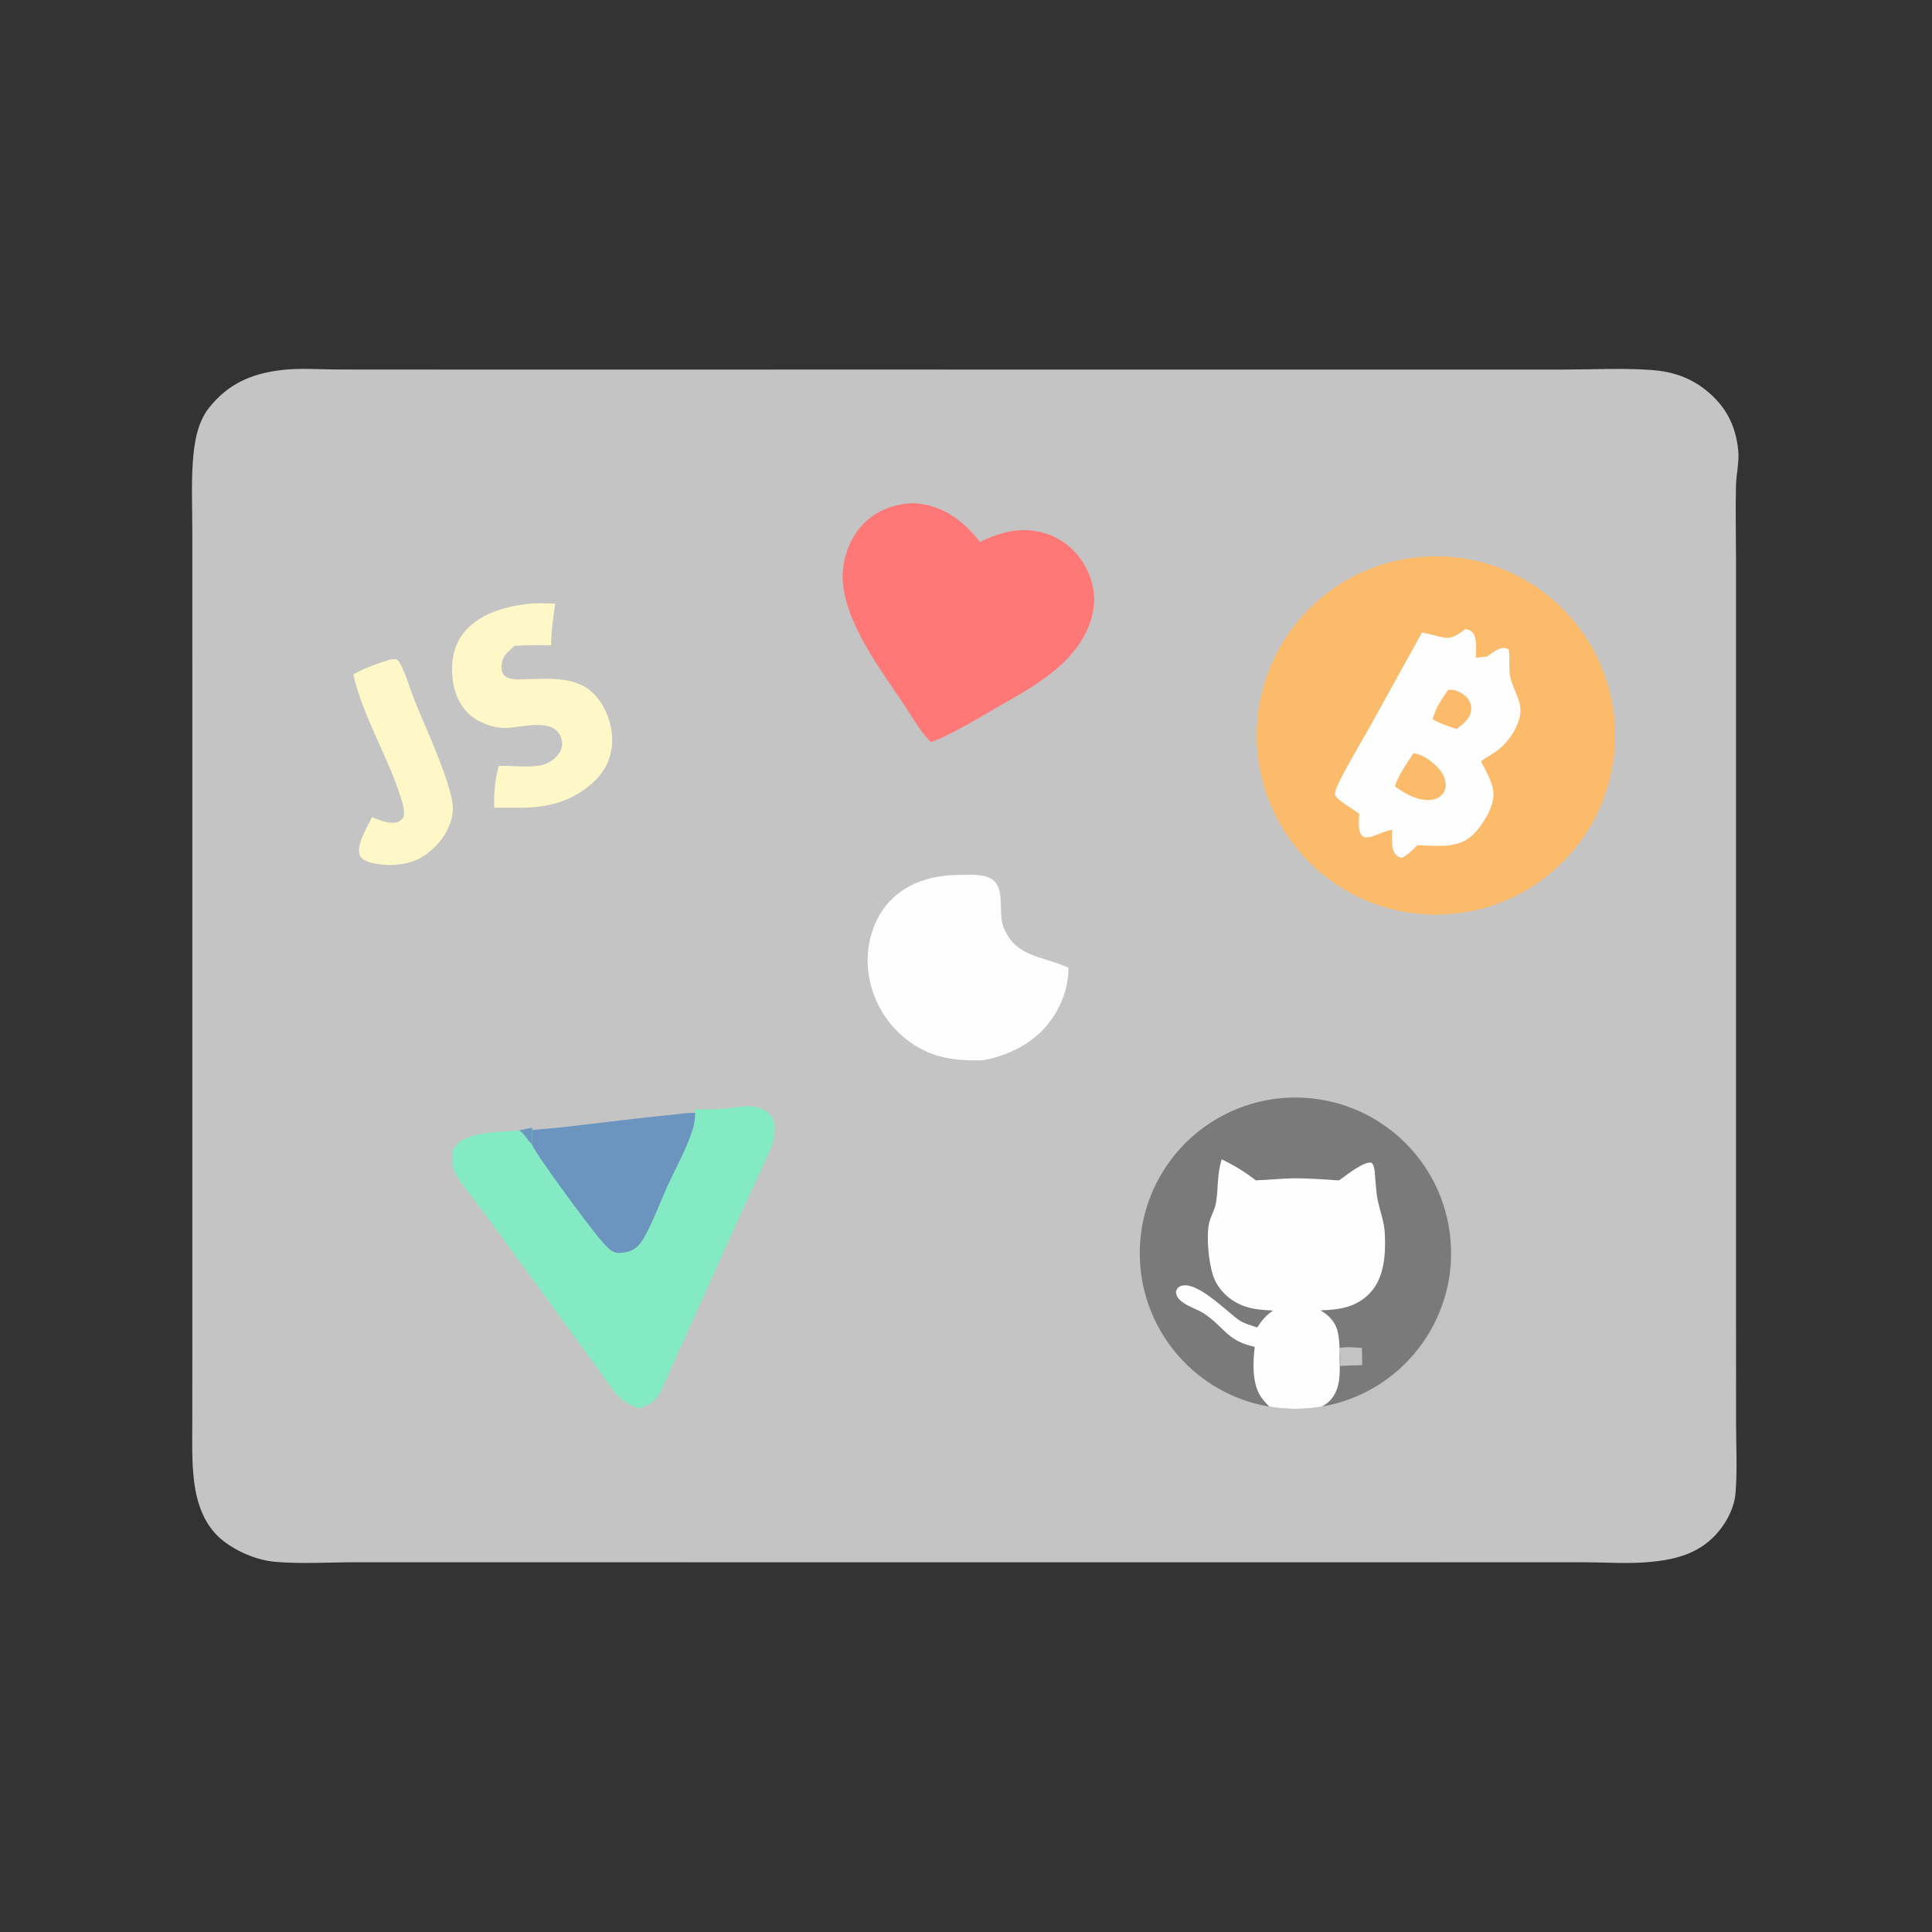 <svg xmlns="http://www.w3.org/2000/svg" viewBox="0 0 512 512" height="512.0px" width="512.0px">
<rect x="0" y="0" width="512" height="512" fill="#333333" stroke="none"/>
<path id="" fill="#c4c4c4" fill-opacity="1.0" stroke="#000000" stroke-width="0.0" stroke-opacity="1.0" stroke-linecap="round" stroke-linejoin="round"  filling="0" d="M74.43 98.094 C74.505 98.081 74.581 98.064 74.658 98.055 C79.515 97.478 84.822 97.921 89.73 97.926 L120.297 97.945 L223.71 97.942 L367.938 97.945 L414.092 97.945 C421.918 97.944 429.978 97.484 437.77 98.059 C443.185 98.459 447.967 100.053 452.212 103.5 C457.397 107.713 459.978 112.726 460.647 119.346 C460.96 122.429 460.132 125.535 460.058 128.627 C459.895 135.34 460.06 142.1 460.062 148.818 L460.062 232.877 L460.062 342.51 L460.08 377.257 C460.082 383.345 460.43 389.63 459.933 395.683 C459.63 399.36 457.8 403.02 455.467 405.83 C450.803 411.455 444.553 413.255 437.56 413.905 C431.745 414.505 425.522 414.025 419.652 414.017 L384.043 414.017 L268.775 414.02 L135.706 414.015 L94.153 414.012 C87.191 414.015 79.962 414.493 73.038 413.913 C68.209 413.507 63.042 411.348 59.221 408.392 C54.271 404.562 52.191 398.647 51.441 392.625 C50.764 387.197 50.959 381.68 50.96 376.22 L50.972 353.837 L50.973 279.283 L50.968 174.411 L50.966 140.945 C50.963 134.829 50.678 128.585 51.096 122.489 C51.434 117.565 52.252 112.041 55.402 108.064 C60.393 101.761 66.618 99.009 74.43 98.094 Z"></path>
<path id="" fill="#fbbb6a" fill-opacity="1.0" stroke="#000000" stroke-width="0.0" stroke-opacity="1.0" stroke-linecap="round" stroke-linejoin="round"  filling="0" d="M377.822 147.498 C404.075 145.999 426.548 166.12 427.947 192.379 C429.345 218.637 409.14 241.033 382.877 242.333 C356.752 243.626 334.502 223.551 333.11 197.433 C331.717 171.315 351.71 148.988 377.822 147.498 Z"></path>
<path id="" fill="#c3c3c3" fill-opacity="1.0" stroke="#000000" stroke-width="0.0" stroke-opacity="1.0" stroke-linecap="round" stroke-linejoin="round"  filling="0" d="M340.812 291.12 C363.733 289.473 383.64 306.74 385.248 329.663 C386.855 352.587 369.553 372.465 346.627 374.033 C323.757 375.595 303.94 358.345 302.335 335.478 C300.733 312.61 317.947 292.762 340.812 291.12 Z"></path>
<path id="" fill="#6b94bf" fill-opacity="1.0" stroke="#000000" stroke-width="0.0" stroke-opacity="1.0" stroke-linecap="round" stroke-linejoin="round"  filling="0" d="M180.892 295.103 C182.243 294.892 183.767 294.95 185.141 294.892 C184.846 299.265 184.086 303.647 183.575 308.005 C182.989 312.99 182.603 318.005 182.085 323 C181.635 327.34 181.017 331.65 181.096 336.022 C174.114 335.762 166.845 336.623 159.923 335.798 C156.886 332.457 154.342 328.788 151.744 325.105 C148.784 320.64 136.351 304.07 135.765 300.548 C138.204 299.43 145.58 299.142 148.757 298.765 C159.459 297.462 170.171 296.24 180.892 295.103 Z"></path>
<path id="" fill="#7a7a7a" fill-opacity="1.0" stroke="#000000" stroke-width="0.0" stroke-opacity="1.0" stroke-linecap="round" stroke-linejoin="round"  filling="0" d="M336.392 372.777 C315.262 369.188 300.4 350.015 302.195 328.655 C303.988 307.298 321.84 290.87 343.275 290.858 C364.707 290.842 382.58 307.248 384.402 328.603 C386.223 349.96 371.385 369.152 350.26 372.767 C345.67 373.553 340.983 373.555 336.392 372.777 Z M355.02 358.205 C355.23 359.483 355.17 360.72 355.132 362.007 C357.085 361.855 359.06 361.84 361.017 361.775 C360.973 360.255 360.957 358.733 360.93 357.212 C359.035 357.135 356.853 356.822 355.005 357.235 L355.02 358.205 Z"></path>
<path id="" fill="#fefefe" fill-opacity="1.0" stroke="#000000" stroke-width="0.0" stroke-opacity="1.0" stroke-linecap="round" stroke-linejoin="round"  filling="0" d="M323.755 307.235 C327.007 308.777 329.95 310.6 332.8 312.795 C335.99 312.72 339.175 312.33 342.375 312.275 C346.538 312.202 350.69 312.555 354.837 312.825 C356.733 311.52 361.183 307.822 363.418 308.103 C363.48 308.16 363.553 308.207 363.605 308.275 C364.435 309.267 364.373 311.673 364.498 312.93 C364.675 314.723 364.767 316.58 365.165 318.337 C365.81 321.19 366.84 323.895 366.985 326.848 C367.252 332.235 366.942 338.53 363.045 342.67 C359.48 346.455 354.873 347.13 349.965 347.255 C350.625 347.673 351.285 348.095 351.87 348.618 C354.663 351.11 354.788 353.733 355.005 357.235 L355.02 358.205 C354.928 362.735 355.81 367.868 352.238 371.375 C351.64 371.962 350.99 372.37 350.26 372.767 C345.67 373.553 340.983 373.555 336.392 372.777 C335.702 372.07 335 371.312 334.408 370.522 C331.752 366.983 332.01 361.108 332.52 356.928 C325.152 355.315 324.673 351.918 319.267 348.23 C317.24 346.848 314.543 346.238 312.728 344.56 C312.043 343.923 311.697 343.197 311.635 342.27 C311.855 341.678 312.017 341.243 312.62 340.942 C316.822 338.842 325.192 347.733 328.435 349.89 C329.808 350.803 331.635 351.257 333.185 351.783 C334.387 349.9 335.515 348.57 337.375 347.298 C335.005 347.223 332.517 347.038 330.245 346.31 C326.695 345.175 323.757 342.805 322.053 339.457 C320.353 336.115 319.52 327.385 320.517 323.772 C320.985 322.077 321.995 320.397 322.267 318.67 C322.875 314.79 322.543 311.055 323.755 307.235 Z"></path>
<path id="" fill="#83eac4" fill-opacity="1.0" stroke="#000000" stroke-width="0.0" stroke-opacity="1.0" stroke-linecap="round" stroke-linejoin="round"  filling="0" d="M184.244 293.983 C186.576 294.027 188.91 293.993 191.24 293.88 C194.505 293.695 198.469 292.455 201.593 293.733 C202.915 294.272 204.371 295.342 204.893 296.725 C205.75 299 205.089 302.46 204.165 304.608 C201.874 309.928 199.281 315.16 196.883 320.438 L183.222 350.702 L177.525 363.332 C176.534 365.53 175.649 367.96 174.341 369.983 C173.255 371.658 171.415 372.512 169.627 373.238 C166.587 372.438 164.719 371.233 162.789 368.788 C160.643 366.067 158.765 363.135 156.71 360.348 L137.501 334.045 L126.704 319.342 C124.701 316.65 122.097 313.775 120.582 310.78 C119.629 308.897 119.802 306.673 120.034 304.647 C120.303 304.252 120.592 303.87 120.898 303.502 C124 299.745 132.771 300.01 137.518 299.613 C138.68 299.325 139.833 299.058 141.012 298.845 C140.986 300.293 141.014 301.765 140.92 303.21 C142.021 305.983 156.483 325.57 159.334 328.752 C160.464 330.015 161.998 331.995 163.798 332.033 C165.557 332.067 167.615 331.608 168.899 330.345 C169.652 329.603 170.248 328.755 170.762 327.835 C173.128 323.6 174.805 318.905 176.815 314.49 C179.048 309.582 181.837 304.652 183.505 299.535 C184.127 297.625 184.234 295.967 184.244 293.983 Z"></path>
<path id="" fill="#6c97bf" fill-opacity="1.0" stroke="#000000" stroke-width="0.0" stroke-opacity="1.0" stroke-linecap="round" stroke-linejoin="round"  filling="0" d="M137.518 299.613 C138.68 299.325 139.833 299.058 141.012 298.845 C140.986 300.293 141.014 301.765 140.92 303.21 C139.725 302.21 138.854 300.13 137.518 299.613 Z"></path>
<path id="" fill="#fe7878" fill-opacity="1.0" stroke="#000000" stroke-width="0.0" stroke-opacity="1.0" stroke-linecap="round" stroke-linejoin="round"  filling="0" d="M241.381 133.363 C242.069 133.309 242.84 133.384 243.528 133.466 C250.423 134.286 255.537 138.296 259.715 143.618 C265.07 141.003 270.377 139.556 276.298 141.142 C281.072 142.421 285.01 145.529 287.462 149.815 C289.902 154.083 290.637 158.958 289.285 163.702 C286.05 175.041 275.015 181.396 265.385 186.778 C261.283 189.218 250.808 195.476 246.681 196.651 C243.804 193.788 241.675 189.887 239.43 186.527 C233.319 177.381 224.231 165.471 223.343 154.185 C222.95 149.198 224.785 143.42 228.064 139.635 C231.534 135.628 236.18 133.731 241.381 133.363 Z"></path>
<path id="" fill="#fffefe" fill-opacity="1.0" stroke="#000000" stroke-width="0.0" stroke-opacity="1.0" stroke-linecap="round" stroke-linejoin="round"  filling="0" d="M388.37 166.688 C389.067 166.845 389.705 167.008 390.195 167.561 C391.59 169.134 391.13 172.342 391.092 174.332 C392.1 174.177 393.115 174.088 394.13 173.987 C395.255 173.136 396.44 172.178 397.83 171.819 C398.625 171.614 399.113 171.724 399.81 172.116 C400.26 174.483 399.73 176.931 400.197 179.285 C400.853 182.569 403.298 185.637 402.89 189.074 C402.445 192.82 399.625 196.8 396.66 199 C395.37 199.958 393.905 200.627 392.658 201.653 C392.6 201.7 392.548 201.748 392.49 201.794 C393.748 204.339 395.79 207.605 395.803 210.501 C395.82 214.028 392.895 218.724 390.425 221.139 C386.373 225.105 380.775 224.072 375.567 224.004 C374.308 225.24 373.007 226.731 371.335 227.369 C370.892 227.186 370.48 227.023 370.113 226.699 C368.473 225.259 368.93 221.912 368.94 219.913 C366.41 220.279 364.517 221.655 362.587 221.908 C361.96 221.99 361.373 221.91 360.918 221.427 C359.748 220.186 360.168 217.21 360.207 215.66 C359.12 214.792 353.962 211.772 353.793 210.656 C353.645 209.698 354.655 207.713 355.108 206.809 C357.678 201.673 360.738 196.687 363.535 191.662 L376.825 167.636 C378.757 167.926 380.543 168.572 382.442 168.923 C384.998 169.396 386.418 168.056 388.37 166.688 Z M369.65 208.414 C372.345 210.293 375.033 211.94 378.415 212.025 C379.865 211.992 381.108 211.654 382.163 210.595 C382.887 209.867 383.137 208.887 383.105 207.883 C383.038 205.688 381.68 203.923 380.108 202.513 C378.572 201.137 376.64 199.901 374.575 199.625 C372.86 202.208 370.555 205.454 369.65 208.414 Z M379.67 190.549 C381.658 191.802 383.793 192.474 386.017 193.186 C387.74 191.842 389.632 190.528 389.875 188.162 C389.993 187.032 389.58 185.855 388.86 184.987 C388.033 183.986 386.195 182.892 384.88 182.808 C384.505 182.785 384.113 182.814 383.74 182.833 C382.08 185.302 380.447 187.638 379.67 190.549 Z"></path>
<path id="" fill="#fefefe" fill-opacity="1.0" stroke="#000000" stroke-width="0.0" stroke-opacity="1.0" stroke-linecap="round" stroke-linejoin="round"  filling="0" d="M253.553 231.866 C256.305 231.837 259.947 231.495 262.445 232.748 C266.632 234.851 264.43 241.703 265.882 245.54 C268.967 253.697 276.197 253.312 282.86 256.335 C282.957 256.38 283.055 256.428 283.152 256.473 C283.123 261.683 281.44 266.26 278.415 270.495 C274.267 276.303 267.225 279.858 260.312 280.995 C251.917 281.185 245.321 280.062 238.853 274.31 C233.464 269.485 230.255 262.688 229.953 255.46 C229.678 249.678 231.686 243.222 235.688 238.946 C240.413 233.898 246.87 232.039 253.553 231.866 Z"></path>
<path id="" fill="#fef7c8" fill-opacity="1.0" stroke="#000000" stroke-width="0.0" stroke-opacity="1.0" stroke-linecap="round" stroke-linejoin="round"  filling="0" d="M139.435 160.078 C141.923 159.722 144.63 159.894 147.143 159.958 C146.604 163.657 146.081 167.292 146.04 171.041 C142.845 170.962 139.576 170.891 136.392 171.155 C135.727 171.732 135.042 172.326 134.43 172.959 C133.344 174.083 132.853 175.431 132.905 176.995 C132.946 178.254 133.51 179.234 134.721 179.672 C136.251 180.225 138.08 180.027 139.684 179.991 C145.546 179.859 152.405 179.222 157.049 183.557 C160.241 186.536 162.171 191.522 162.237 195.842 C162.301 200.005 160.83 203.694 157.903 206.647 C152.586 212.012 145.839 213.994 138.472 214.046 L130.973 214.046 C130.847 210.133 131.149 206.759 132.178 202.976 C135.745 202.805 139.558 203.492 143.069 202.871 C145.194 202.49 147.071 201.256 148.264 199.455 C148.975 198.399 149.124 197.222 148.83 195.993 C147.319 189.679 137.829 193.039 133.511 192.92 C130.847 192.846 127.8 191.787 125.602 190.294 C122.612 188.263 120.671 184.616 120.111 181.075 C119.392 176.534 119.823 171.696 122.684 167.955 C126.619 162.811 133.273 160.884 139.435 160.078 Z"></path>
<path id="" fill="#fef7c8" fill-opacity="1.0" stroke="#000000" stroke-width="0.0" stroke-opacity="1.0" stroke-linecap="round" stroke-linejoin="round"  filling="0" d="M103.421 174.778 C103.668 174.749 104.007 174.704 104.248 174.701 C104.9 174.695 105.217 174.667 105.619 175.207 C107.163 177.279 108.683 182.629 109.739 185.274 C112.847 193.06 117.787 203.373 119.648 211.347 C120.102 213.289 120.159 215.06 119.655 217.008 C118.529 221.364 115.166 225.302 111.245 227.45 C107.543 229.478 102.074 229.648 98.039 228.544 C97.091 228.194 95.771 227.704 95.356 226.698 C94.257 224.031 97.468 218.916 98.576 216.529 C100.421 217.281 102.531 218.212 104.563 218.022 C105.642 217.921 106.195 217.512 106.88 216.71 C107.419 215.193 106.673 212.852 106.203 211.336 C102.833 200.472 96.087 189.762 93.63 178.724 C96.67 176.998 100.09 175.8 103.421 174.778 Z"></path>
</svg>